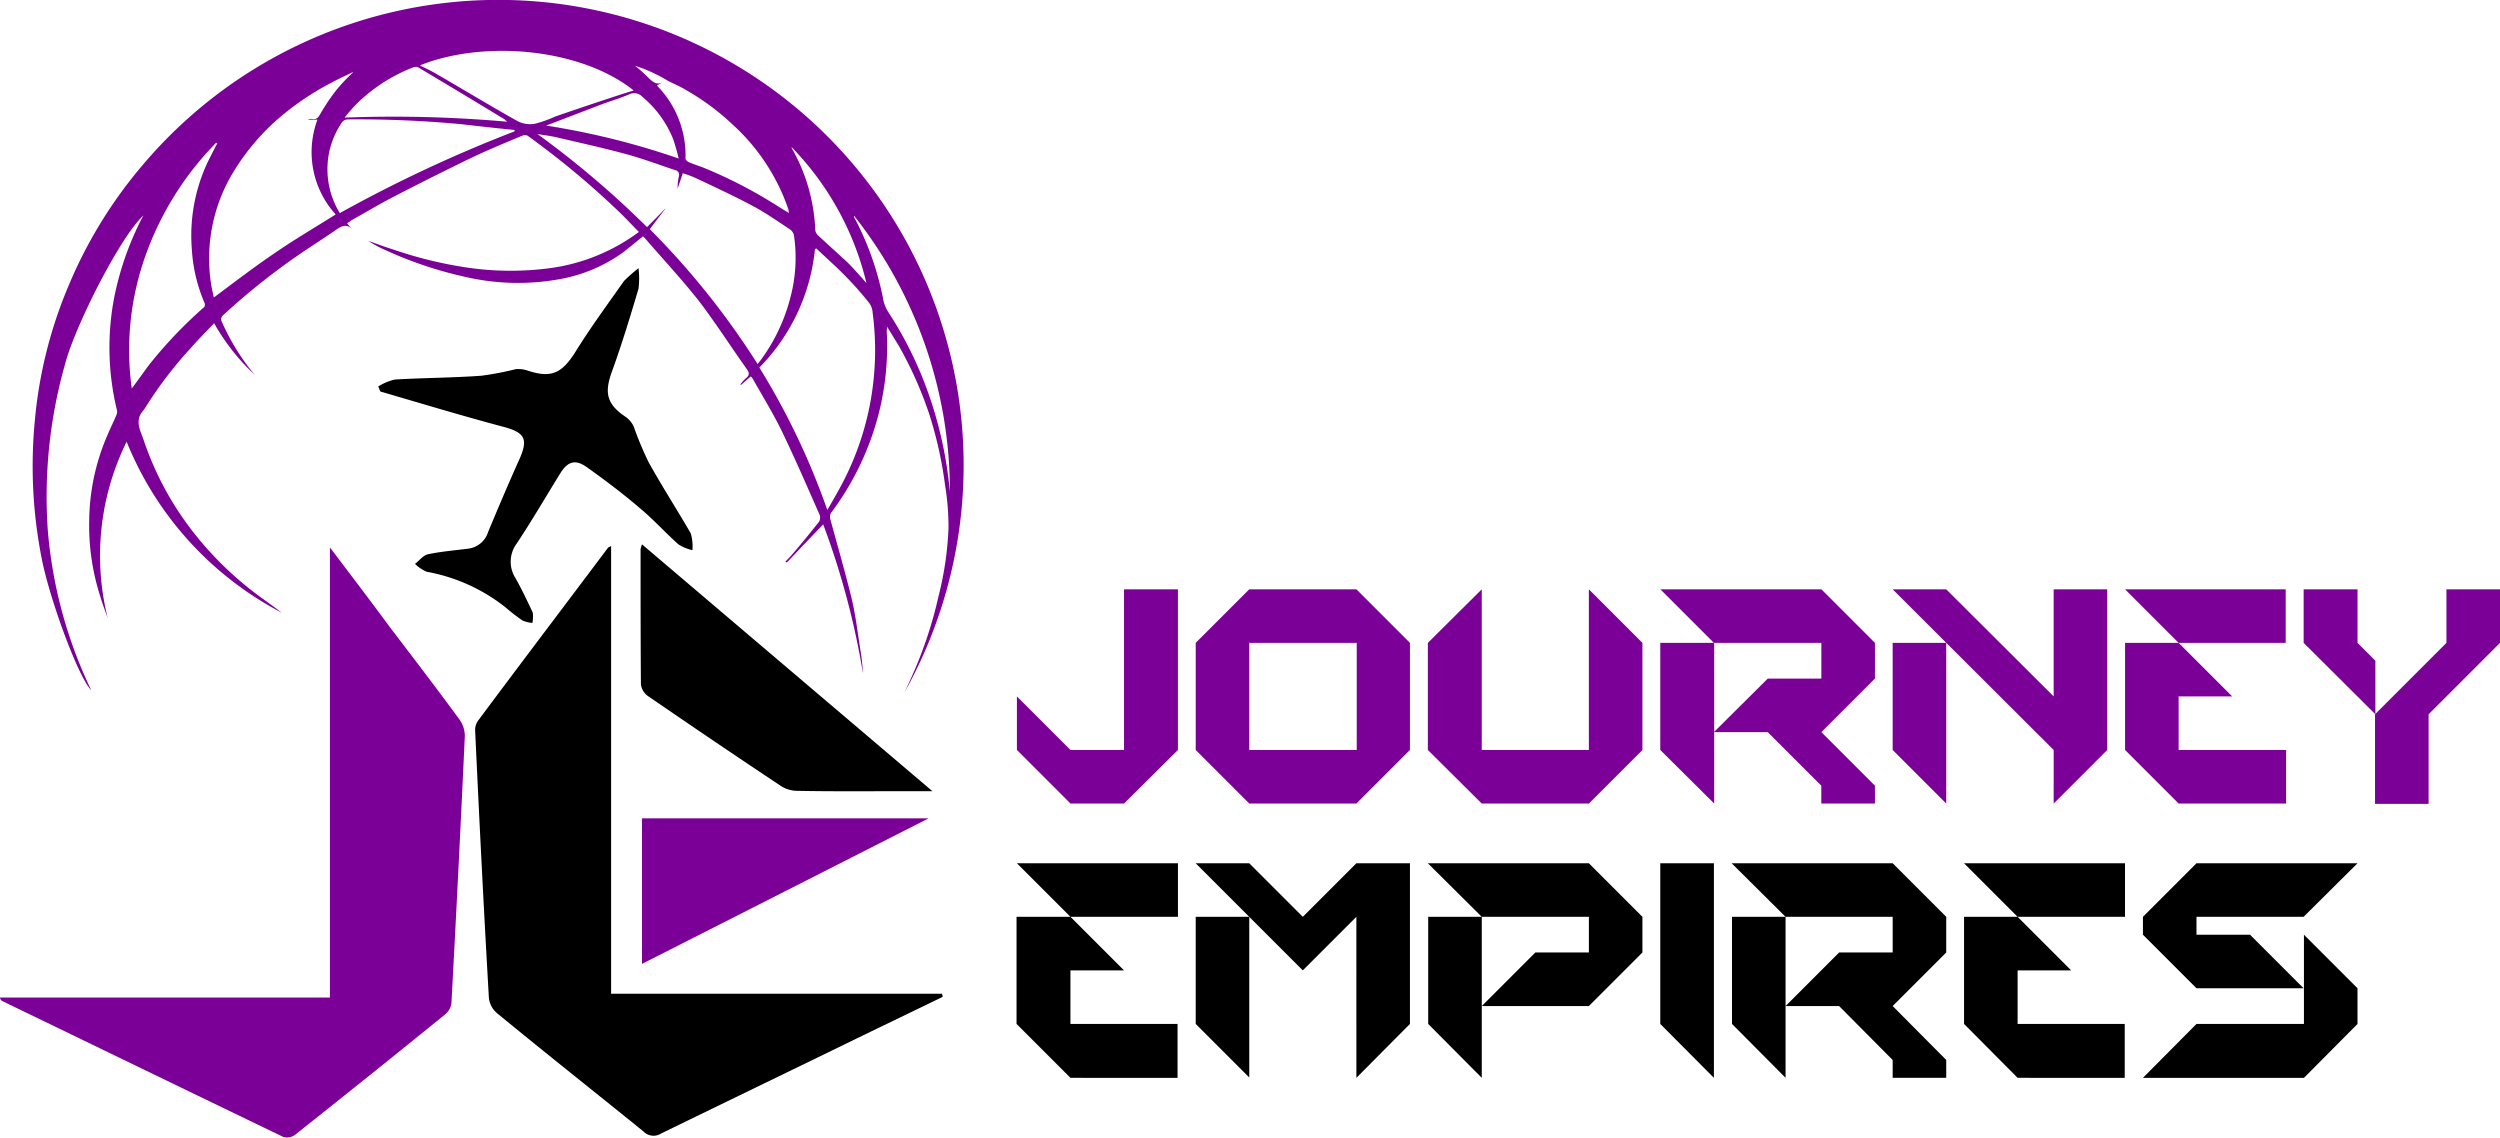 <svg id="logo_1_" data-name="logo (1)" xmlns="http://www.w3.org/2000/svg" width="196.837" height="89.563" viewBox="0 0 196.837 89.563">
  <path id="Path_1" data-name="Path 1" d="M50.207,18.612c-.541.432-1.027.838-1.541,1.243a12.2,12.2,0,0,1-4.649,2.054,18.374,18.374,0,0,1-7.677-.081,31.289,31.289,0,0,1-6.406-2.135,8.183,8.183,0,0,1-1.351-.73c.622.216,1.243.46,1.865.649a32.6,32.6,0,0,0,5.6,1.406,23.412,23.412,0,0,0,6.731.108,15.073,15.073,0,0,0,7.109-2.865c-.432-.432-.838-.865-1.27-1.3a65.763,65.763,0,0,0-6.244-5.352c-.405-.3-.811-.622-1.243-.919a.457.457,0,0,0-.378-.027c-1.433.595-2.865,1.189-4.271,1.865-2,.973-4,1.973-5.974,3-1.108.568-2.162,1.216-3.244,1.811a3.965,3.965,0,0,1-.351.243q.189.243.351.432c-.433-.432-.838-.189-1.3.135-.973.676-1.973,1.3-2.946,1.973A53.411,53.411,0,0,0,17.2,24.775a.434.434,0,0,0-.135.595,17.649,17.649,0,0,0,2.568,4.136,16.794,16.794,0,0,1-3.19-4.055c-.622.649-1.216,1.243-1.784,1.892a31.646,31.646,0,0,0-3.568,4.649,2.462,2.462,0,0,1-.27.379c-.649.784-.162,1.568.081,2.3a24.441,24.441,0,0,0,4.46,7.92,26.494,26.494,0,0,0,4.568,4.3c.622.46,1.243.892,1.838,1.351A26.309,26.309,0,0,1,9.554,34.777,20.279,20.279,0,0,0,8.067,48.67c-.189-.541-.405-1.081-.568-1.649a18.214,18.214,0,0,1-.892-6.028,17.286,17.286,0,0,1,1.46-6.785c.216-.514.46-1,.676-1.514a.622.622,0,0,0,.054-.379,20.88,20.88,0,0,1-.189-9.055A23.947,23.947,0,0,1,10.8,17.1a.59.59,0,0,0,.081-.135c-1.757,1.568-5.3,8.515-6.136,11.569A38.265,38.265,0,0,0,3.337,41.615,35.833,35.833,0,0,0,6.769,54.347C5.742,53.319,3.5,47.183,2.877,44.021a37.559,37.559,0,0,1-.541-11,35.29,35.29,0,0,1,2.7-10.65,35.985,35.985,0,0,1,5.784-9.38A36.642,36.642,0,0,1,70.8,54.509q.243-.514.487-1.054A32.978,32.978,0,0,0,73.48,46.94a25.85,25.85,0,0,0,.784-5.352,20.112,20.112,0,0,0-.27-3.379,31.348,31.348,0,0,0-1.27-5.676,30.729,30.729,0,0,0-2.352-5.271c-.3-.486-.595-.973-.946-1.541,0,.189-.027.243-.027.324a21.644,21.644,0,0,1-.649,6.6,22.288,22.288,0,0,1-3.73,7.731.653.653,0,0,0-.081.433c.568,2.081,1.162,4.136,1.676,6.217.324,1.324.486,2.7.7,4.082a16.9,16.9,0,0,1,.216,1.919A62.055,62.055,0,0,0,64.4,41.291c-.973,1-1.919,2-2.865,3a.423.423,0,0,1-.108-.081,8.625,8.625,0,0,0,.676-.73c.676-.784,1.325-1.595,1.973-2.406a.686.686,0,0,0,.054-.514c-.946-2.135-1.865-4.271-2.865-6.352-.7-1.487-1.568-2.892-2.379-4.325a.744.744,0,0,0-.189-.243c-.27.216-.514.46-.784.676a.078.078,0,0,1-.027-.054,2.433,2.433,0,0,1,.433-.486c.324-.243.243-.46.054-.73-1.27-1.784-2.46-3.649-3.784-5.379-1.324-1.676-2.784-3.244-4.163-4.839A1.643,1.643,0,0,0,50.207,18.612ZM52.18,6.368a11.83,11.83,0,0,0-2.595-1.189,12.756,12.756,0,0,1,1.108,1c.324.3.595.514,1.027.324q-.189.108-.405.216c.027.027.027.054.054.081a7.829,7.829,0,0,1,2.189,5.649c-.027.108.135.27.27.324.432.189.919.324,1.352.514a36.686,36.686,0,0,1,5.6,2.919c.3.189.568.351.919.568a1.044,1.044,0,0,1-.027-.243,15.919,15.919,0,0,0-4.379-6.7,18.959,18.959,0,0,0-3.622-2.7C53.181,6.827,52.667,6.611,52.18,6.368ZM50.748,18.045a62.045,62.045,0,0,1,8.488,10.623,2.611,2.611,0,0,1,.189-.243A14.207,14.207,0,0,0,61.8,23.478a12.1,12.1,0,0,0,.3-4.92.781.781,0,0,0-.3-.487c-.946-.622-1.865-1.27-2.865-1.811-1.46-.784-2.973-1.487-4.46-2.189a8.2,8.2,0,0,0-1.135-.433c-.135.433-.27.811-.405,1.216a4.052,4.052,0,0,1,.108-1,.376.376,0,0,0-.3-.46c-1.3-.432-2.595-.919-3.892-1.27-1.811-.487-3.649-.892-5.487-1.325-.486-.108-.973-.162-1.46-.243a73.568,73.568,0,0,1,8.623,7.325c.514-.514.973-.973,1.433-1.46v.027C51.559,16.964,51.153,17.5,50.748,18.045Zm13.11,1.514-.108.054a15.447,15.447,0,0,1-4.379,9.326,57.04,57.04,0,0,1,5.352,11.218c.378-.649.7-1.216,1.027-1.811A22.562,22.562,0,0,0,68.29,24.613a1.421,1.421,0,0,0-.27-.757A25.9,25.9,0,0,0,66.209,21.8C65.452,21.018,64.641,20.315,63.857,19.558ZM27.367,5.719a.024.024,0,0,0-.027-.027c-.486.243-1,.46-1.487.73a21.545,21.545,0,0,0-4.784,3.3A17.95,17.95,0,0,0,17.636,14.1a13.138,13.138,0,0,0-1.46,8.082c.054.432.162.838.243,1.243,1.595-1.189,3.108-2.352,4.7-3.433,1.595-1.108,3.271-2.081,4.893-3.108a7.3,7.3,0,0,1-1.433-7.46h-.757a.583.583,0,0,1,.351-.054c.351.054.487-.135.649-.432a16.293,16.293,0,0,1,1.216-1.811A12.954,12.954,0,0,1,27.367,5.719ZM40.1,10.341v-.108c-1.406-.135-2.838-.3-4.244-.46A88.958,88.958,0,0,0,26.961,9.4a.6.6,0,0,0-.46.243,6.54,6.54,0,0,0-1.135,3.514,6.639,6.639,0,0,0,.973,3.622A109.653,109.653,0,0,1,40.1,10.341Zm-7.46-5.19c.486.243.973.46,1.406.73,2.108,1.216,4.19,2.487,6.325,3.676a2.189,2.189,0,0,0,1.324.189,9.394,9.394,0,0,0,1.595-.568q2.189-.757,4.406-1.487.851-.284,1.784-.568C45.234,3.746,37.584,3.151,32.637,5.151ZM16.69,11.287a.315.315,0,0,1-.081-.054,24.271,24.271,0,0,0-5.568,8.893A22.1,22.1,0,0,0,9.959,30.587c.487-.649.892-1.216,1.324-1.811a35.211,35.211,0,0,1,4.379-4.6.333.333,0,0,0,.027-.324,12.5,12.5,0,0,1-1-4.217,13.587,13.587,0,0,1,1.27-6.92C16.2,12.233,16.446,11.747,16.69,11.287Zm22.841-1.7a1.758,1.758,0,0,1-.216-.189q-3.379-2.054-6.785-4.082c-.081-.081-.27-.054-.378-.027A13.1,13.1,0,0,0,27.8,8.044,12.286,12.286,0,0,0,26.718,9.26,101.161,101.161,0,0,1,39.53,9.584Zm3.054.3a60.082,60.082,0,0,1,10.434,2.595,14.445,14.445,0,0,0-.459-1.595,8.454,8.454,0,0,0-2.406-3.271.867.867,0,0,0-1.027-.189c-.7.3-1.433.514-2.162.784ZM74.372,38.75a34.934,34.934,0,0,0-7.541-21.759q-.027.081,0,.108a22.853,22.853,0,0,1,2.27,6.352,2.9,2.9,0,0,0,.379,1.054A30.017,30.017,0,0,1,72.8,31.317,31.662,31.662,0,0,1,74.372,38.75ZM61.911,11.585a.162.162,0,0,0,.027.108,14.155,14.155,0,0,1,1.838,6.433.67.67,0,0,0,.216.405c.784.73,1.568,1.433,2.352,2.162.514.514.973,1.054,1.46,1.595A23.006,23.006,0,0,0,61.911,11.585Z" transform="translate(0.416 0)" fill="#7b0097" fill-rule="evenodd"/>
  <path id="Path_2" data-name="Path 2" d="M24.966,27.007a4.42,4.42,0,0,1,1.3-.541c2.271-.135,4.541-.135,6.812-.3a23.751,23.751,0,0,0,2.7-.514,2.276,2.276,0,0,1,.946.108c1.865.622,2.7.216,3.757-1.46,1.189-1.919,2.541-3.757,3.838-5.6a13.583,13.583,0,0,1,1.135-1,6.367,6.367,0,0,1,0,1.622c-.649,2.189-1.324,4.406-2.108,6.568-.595,1.649-.378,2.541,1.135,3.541a1.97,1.97,0,0,1,.595.73,26.205,26.205,0,0,0,1.189,2.838c1.054,1.892,2.216,3.7,3.3,5.568A3.513,3.513,0,0,1,49.7,39.9a3.419,3.419,0,0,1-1.108-.46c-1.054-.946-2-2-3.082-2.892-1.324-1.135-2.73-2.189-4.136-3.19-.919-.649-1.514-.432-2.108.541-1.135,1.838-2.217,3.7-3.406,5.487a2.4,2.4,0,0,0-.081,2.73c.487.865.919,1.784,1.352,2.7a2.779,2.779,0,0,1-.027.811,2.383,2.383,0,0,1-.784-.189,15.8,15.8,0,0,1-1.325-1.027A14,14,0,0,0,28.778,41.6a2.908,2.908,0,0,1-.919-.622c.351-.27.649-.676,1.027-.757,1.027-.216,2.081-.3,3.108-.433a1.882,1.882,0,0,0,1.622-1.324c.811-1.946,1.649-3.919,2.514-5.839.649-1.514.324-2-1.3-2.433-3.244-.865-6.46-1.838-9.7-2.784Q25.047,27.224,24.966,27.007Z" transform="translate(4.817 3.417)"/>
  <path id="Path_3" data-name="Path 3" d="M25.976,36.131c1.7,2.243,3.244,4.271,4.757,6.325,1.838,2.406,3.676,4.811,5.46,7.244a2.216,2.216,0,0,1,.405,1.271Q36.113,61.485,35.545,72a1.369,1.369,0,0,1-.46.865q-5.92,4.811-11.893,9.542a1.064,1.064,0,0,1-.892.135C14.894,78.974,7.541,75.406.162,71.838A.356.356,0,0,1,0,71.568H25.976Z" transform="translate(0 6.972)" fill="#7b0097"/>
  <path id="Path_4" data-name="Path 4" d="M68.175,71.531q-2.838,1.379-5.7,2.757c-5.487,2.676-10.974,5.325-16.462,8a1.108,1.108,0,0,1-1.406-.162c-3.838-3.108-7.7-6.163-11.515-9.3a1.815,1.815,0,0,1-.649-1.216c-.405-7-.757-14.029-1.081-21.03a1.251,1.251,0,0,1,.243-.811c3.379-4.541,6.812-9.055,10.217-13.6.027-.027.108-.054.243-.135V71.288H68.121Q68.148,71.4,68.175,71.531Z" transform="translate(6.05 6.954)"/>
  <path id="Path_5" data-name="Path 5" d="M65.256,55.362H63.012c-2.811,0-5.6.027-8.379-.027a2.424,2.424,0,0,1-1.3-.378Q48.091,51.469,42.9,47.9a1.346,1.346,0,0,1-.595-.946c-.027-3.541-.027-7.109-.027-10.65a3.21,3.21,0,0,1,.108-.378C49.983,42.387,57.525,48.793,65.256,55.362Z" transform="translate(8.158 6.932)"/>
  <path id="Path_6" data-name="Path 6" d="M42.372,65.469V54.008h22.57C57.32,57.873,49.913,61.657,42.372,65.469Z" transform="translate(8.176 10.421)" fill="#7b0097"/>
  <path id="Path_7" data-name="Path 7" d="M71.333,55.761l-4.217-4.217V47.328l4.217,4.217H75.55V38.895h4.244v12.65L75.55,55.761Z" transform="translate(12.95 7.505)" fill="#7b0097"/>
  <path id="Path_8" data-name="Path 8" d="M83.134,55.761l-4.217-4.217V43.111l4.217-4.217h8.433l4.217,4.217v8.433l-4.217,4.217Zm8.461-4.217V43.111H83.134v8.433Z" transform="translate(15.227 7.505)" fill="#7b0097" fill-rule="evenodd"/>
  <path id="Path_9" data-name="Path 9" d="M98.482,55.761l-4.244-4.217V43.111l4.244-4.217v12.65h8.433V38.895l4.217,4.217v8.433l-4.217,4.217Z" transform="translate(18.184 7.505)" fill="#7b0097"/>
  <path id="Path_10" data-name="Path 10" d="M122.256,55.761V54.356l-4.217-4.217H113.8l4.243-4.217h4.217V43.111H113.8l-4.217-4.217h12.678l4.217,4.217v2.811l-4.217,4.217,4.217,4.217v1.406Zm-12.678-4.217V43.111h4.243v12.65Z" transform="translate(21.144 7.505)" fill="#7b0097" fill-rule="evenodd"/>
  <path id="Path_11" data-name="Path 11" d="M137.593,51.545l-12.678-12.65h4.217l8.46,8.433V38.895h4.216v12.65l-4.216,4.217Zm-12.678,0V43.111h4.217v12.65Z" transform="translate(24.103 7.505)" fill="#7b0097" fill-rule="evenodd"/>
  <path id="Path_12" data-name="Path 12" d="M144.471,43.111l-4.217-4.217H152.9v4.217Zm0,12.65-4.217-4.217V43.111h4.217l4.217,4.217h-4.217v4.217h8.46v4.217Z" transform="translate(27.063 7.505)" fill="#7b0097"/>
  <path id="Path_13" data-name="Path 13" d="M152.04,43.111V38.895h4.243v4.217l1.405,1.406v4.217Zm5.621,12.677V48.734l5.622-5.622V38.895H167.5v4.217l-5.622,5.622v7.055Z" transform="translate(29.337 7.505)" fill="#7b0097"/>
  <path id="Path_14" data-name="Path 14" d="M71.335,61.192l-4.217-4.217H79.8v4.217Zm0,12.677-4.244-4.244V61.192h4.244l4.217,4.217H71.335v4.217h8.433v4.244Z" transform="translate(12.946 10.994)"/>
  <path id="Path_15" data-name="Path 15" d="M91.567,61.192,87.35,65.409l-8.433-8.433h4.217l4.217,4.217,4.217-4.217h4.217v12.65l-4.217,4.244Zm-12.65,8.433V61.192h4.217v12.65Z" transform="translate(15.227 10.994)" fill-rule="evenodd"/>
  <path id="Path_16" data-name="Path 16" d="M98.482,68.22,102.7,64h4.217V61.192H98.482l-4.244-4.217h12.677l4.217,4.217V64l-4.217,4.217Zm-4.217,1.406V61.192h4.217V73.869Z" transform="translate(18.184 10.994)"/>
  <path id="Path_17" data-name="Path 17" d="M109.578,69.626V56.976H113.8V73.869Z" transform="translate(21.144 10.994)"/>
  <path id="Path_18" data-name="Path 18" d="M126.966,73.869V72.464L122.75,68.22h-4.217L122.75,64h4.216V61.192h-8.433l-4.243-4.217h12.676l4.217,4.217V64l-4.217,4.217,4.217,4.244v1.406Zm-12.65-4.244V61.192h4.217V73.869Z" transform="translate(22.053 10.994)" fill-rule="evenodd"/>
  <path id="Path_19" data-name="Path 19" d="M133.844,61.192l-4.217-4.217H142.3v4.217Zm0,12.677-4.217-4.244V61.192h4.217l4.217,4.217h-4.217v4.217h8.434v4.244Z" transform="translate(25.012 10.994)"/>
  <path id="Path_20" data-name="Path 20" d="M145.65,66.815,141.433,62.6V61.192l4.217-4.217h12.678l-4.245,4.217H145.65V62.6h4.216l4.217,4.217Zm-4.217,7.055,4.217-4.244h8.46V62.6l4.217,4.217v2.811l-4.217,4.244Z" transform="translate(27.29 10.994)"/>
</svg>
